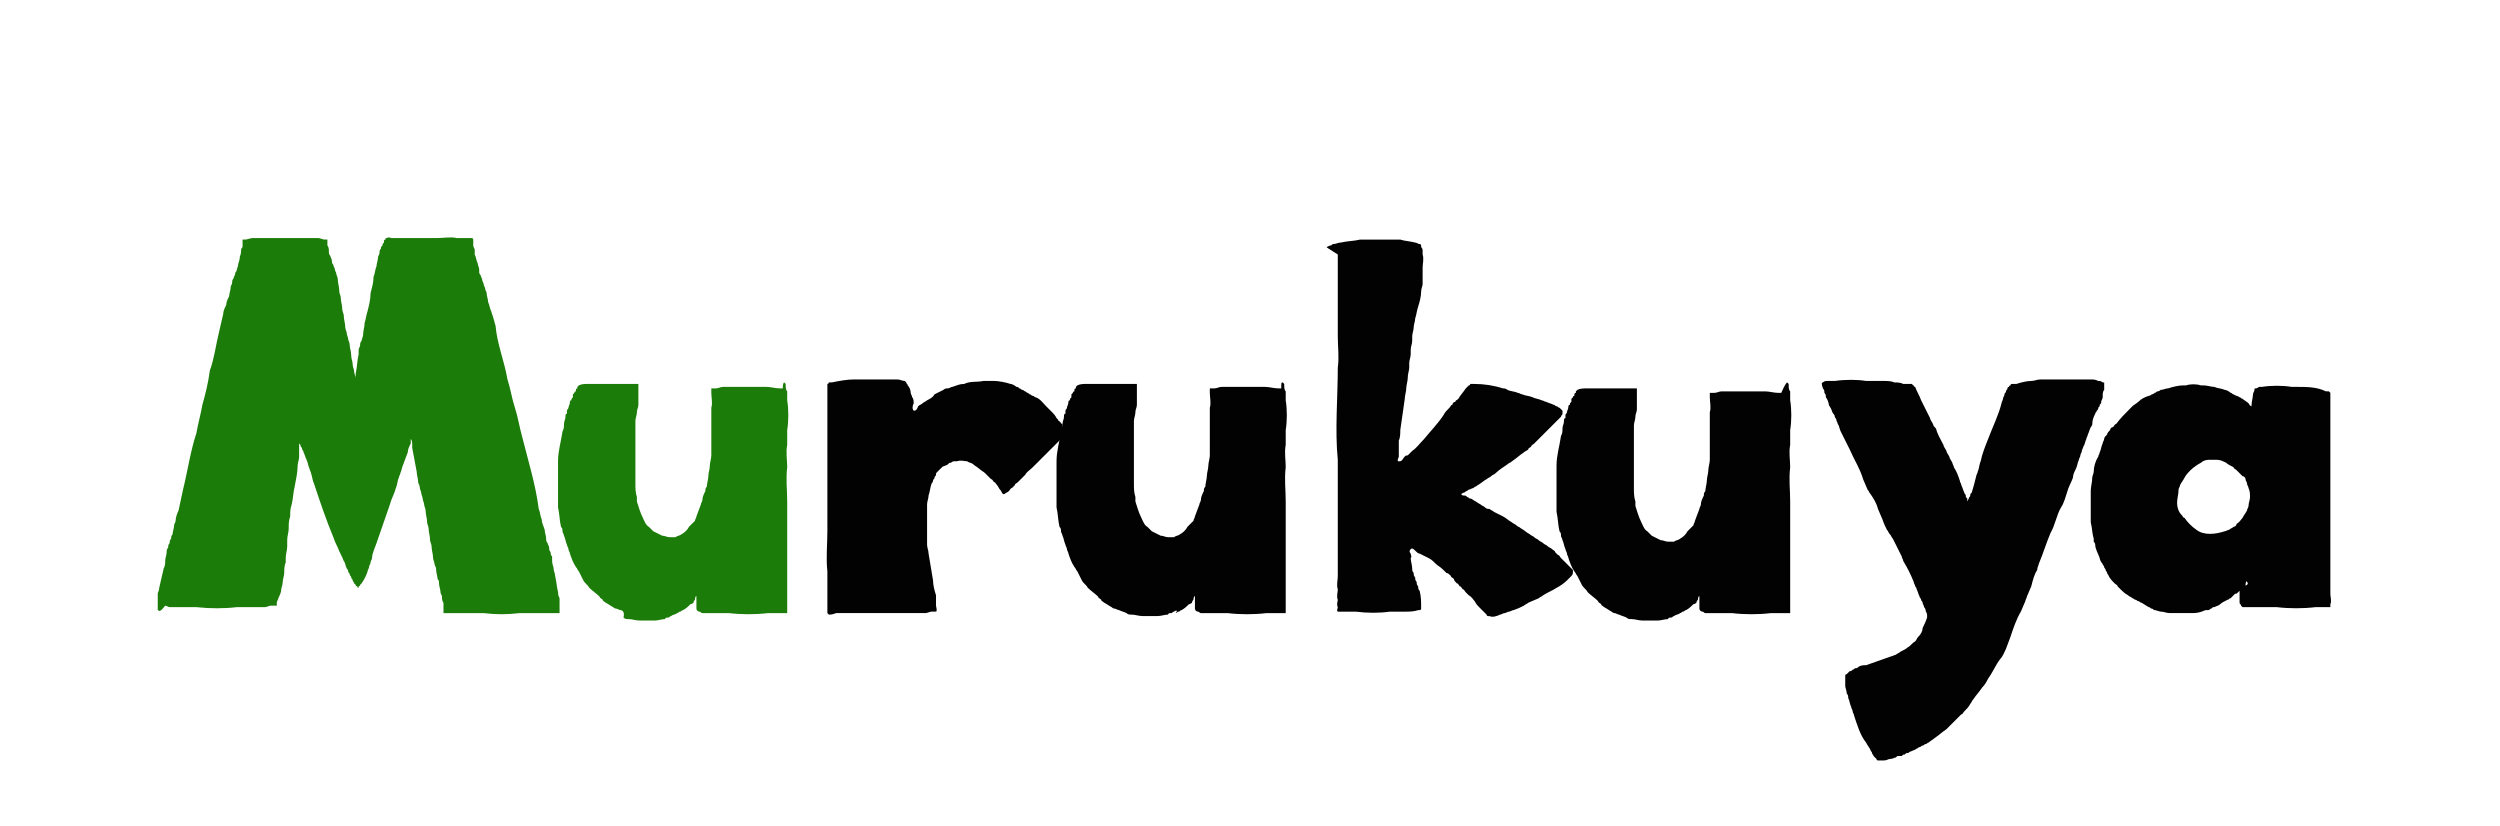 <?xml version="1.0" encoding="utf-8"?>
<!-- Generator: Adobe Illustrator 18.0.0, SVG Export Plug-In . SVG Version: 6.00 Build 0)  -->
<!DOCTYPE svg PUBLIC "-//W3C//DTD SVG 1.0//EN" "http://www.w3.org/TR/2001/REC-SVG-20010904/DTD/svg10.dtd">
<svg version="1.0" id="Camada_1" xmlns="http://www.w3.org/2000/svg" xmlns:xlink="http://www.w3.org/1999/xlink" x="0px" y="0px"
	 viewBox="0 0 168 55.5" enable-background="new 0 0 168 55.5" xml:space="preserve">
<g>
	<g>
		<path fill="#1B7C09" d="M10.6,41L10.6,41c0-0.1,0-0.3,0-0.4c0,0,0-0.1,0-0.1c0,0,0-0.1,0-0.1c0,0,0-0.1,0-0.1c0,0,0-0.1,0-0.2
			c0-0.1,0-0.1,0-0.2c0-0.1,0.1-0.2,0.1-0.4c0.1-0.4,0.2-0.9,0.3-1.3c0.1-0.2,0.1-0.3,0.1-0.5c0-0.2,0.1-0.4,0.1-0.6
			c0-0.1,0-0.2,0.1-0.3c0-0.1,0-0.2,0.1-0.3c0-0.1,0-0.2,0.1-0.3c0-0.1,0-0.2,0.1-0.3c0-0.2,0.1-0.4,0.1-0.6c0-0.1,0.1-0.2,0.1-0.3
			c0-0.2,0.1-0.5,0.2-0.7c0.1-0.5,0.2-0.9,0.3-1.4c0.3-1.2,0.5-2.6,0.9-3.8c0.1-0.6,0.3-1.3,0.4-1.9c0.2-0.7,0.4-1.5,0.5-2.3
			c0.3-0.8,0.4-1.7,0.6-2.5c0.1-0.4,0.2-0.9,0.3-1.3c0-0.2,0.1-0.4,0.2-0.6c0-0.2,0.1-0.4,0.2-0.6c0-0.2,0.1-0.4,0.1-0.6
			c0-0.1,0.1-0.2,0.1-0.3c0-0.1,0-0.2,0.1-0.3c0-0.1,0.1-0.2,0.1-0.3c0-0.1,0.1-0.2,0.1-0.2c0-0.1,0.1-0.3,0.1-0.4
			c0-0.1,0.1-0.3,0.1-0.4c0-0.2,0.1-0.3,0.1-0.5c0,0,0-0.1,0-0.1c0-0.1,0.1-0.2,0.1-0.2c0,0,0-0.1,0-0.1c0,0,0-0.1,0-0.1
			c0,0,0-0.1,0-0.1c0,0,0,0,0-0.1c0,0,0,0,0-0.1c0,0,0,0,0,0c0,0,0.1,0,0.1,0c0,0,0.1,0,0.1,0c0.1,0,0.3-0.1,0.5-0.1
			c0.1,0,0.2,0,0.3,0c0.2,0,0.4,0,0.6,0c0.5,0,1,0,1.5,0c0.2,0,0.5,0,0.7,0c0.1,0,0.3,0,0.4,0c0.1,0,0.2,0,0.3,0c0.2,0,0.4,0,0.6,0
			c0.1,0,0.3,0.1,0.4,0.1c0,0,0.1,0,0.1,0c0,0,0.1,0,0.1,0c0,0,0,0,0,0c0,0,0,0.1,0,0.1c0,0,0,0.1,0,0.1c0,0.1,0,0.1,0,0.2
			c0.1,0.1,0.1,0.3,0.1,0.4c0,0.1,0,0.2,0.1,0.3c0,0.1,0.1,0.2,0.1,0.3c0,0.1,0,0.2,0.1,0.3c0,0.1,0.1,0.2,0.1,0.3
			c0,0.1,0.1,0.2,0.1,0.3c0,0.1,0.1,0.2,0.1,0.4c0,0.2,0.1,0.5,0.1,0.8c0,0.1,0.1,0.3,0.1,0.4c0,0.3,0.1,0.5,0.1,0.8
			c0,0.1,0.1,0.3,0.1,0.4c0,0.3,0.1,0.5,0.1,0.8c0,0.1,0.1,0.3,0.1,0.4c0,0.1,0.1,0.3,0.1,0.4c0,0.1,0.1,0.2,0.1,0.4
			c0,0.2,0.1,0.4,0.1,0.7c0,0.2,0.1,0.4,0.1,0.6c0,0.2,0.1,0.3,0.1,0.5c0,0.1,0.1,0.3,0.1,0.4c0,0,0,0.1,0,0.1c0,0,0,0.1,0,0.1
			c0,0,0,0.1,0,0.1v0v0c0,0,0,0,0-0.1c0,0,0-0.1,0-0.1c0,0,0-0.1,0-0.2c0-0.1,0-0.1,0-0.2c0.1-0.4,0.1-0.9,0.2-1.3
			c0-0.1,0-0.2,0-0.3c0-0.1,0.1-0.2,0.1-0.3c0-0.1,0-0.2,0.1-0.3c0-0.1,0.1-0.3,0.1-0.4c0-0.3,0.1-0.5,0.1-0.8
			c0.1-0.3,0.1-0.5,0.2-0.8c0.1-0.4,0.2-0.8,0.2-1.2c0.1-0.4,0.2-0.7,0.2-1.1c0.1-0.2,0.1-0.5,0.2-0.7c0-0.2,0.1-0.4,0.1-0.6
			c0-0.1,0.1-0.2,0.1-0.3c0-0.1,0-0.2,0.1-0.3c0-0.1,0-0.1,0.1-0.2c0-0.1,0-0.1,0.1-0.2c0-0.1,0-0.1,0-0.1c0,0,0-0.1,0.1-0.1
			c0-0.1,0-0.1,0.1-0.1c0.1-0.1,0.3,0,0.3,0c0.2,0,0.3,0,0.5,0c0.1,0,0.2,0,0.3,0c0.1,0,0.2,0,0.3,0c0.2,0,0.5,0,0.7,0
			c0.1,0,0.3,0,0.4,0c0.3,0,0.5,0,0.8,0c0.5,0,1-0.1,1.4,0c0.1,0,0.2,0,0.3,0c0.1,0,0.2,0,0.3,0c0.1,0,0.1,0,0.2,0
			c0.1,0,0.1,0,0.2,0c0,0,0.1,0,0.1,0.1h0c0,0,0,0,0,0c0,0,0,0,0,0c0,0,0,0,0,0.1c0,0.1,0,0.1,0,0.2c0,0,0,0.1,0,0.1
			c0,0.1,0.1,0.2,0.1,0.3c0,0.1,0,0.1,0,0.2c0,0.1,0,0.1,0,0.1c0.1,0.2,0.1,0.4,0.2,0.6c0,0.1,0.1,0.3,0.1,0.4c0,0.1,0,0.1,0,0.2
			c0,0.1,0.1,0.2,0.1,0.2c0,0.1,0.1,0.2,0.1,0.3c0,0.1,0.1,0.2,0.1,0.3c0,0.1,0.1,0.2,0.1,0.3c0,0.1,0.1,0.2,0.1,0.3
			c0,0.2,0.1,0.4,0.1,0.6c0.1,0.2,0.1,0.4,0.2,0.6c0.1,0.3,0.2,0.6,0.3,1c0.1,1.2,0.6,2.4,0.8,3.6c0.2,0.6,0.3,1.3,0.5,1.9
			c0.2,0.6,0.3,1.3,0.5,2c0.4,1.6,0.9,3.2,1.1,4.8c0.1,0.2,0.1,0.5,0.2,0.7c0,0.2,0.1,0.4,0.2,0.7c0,0.2,0.1,0.4,0.1,0.6
			c0,0.1,0,0.2,0.1,0.3c0,0.1,0.1,0.2,0.1,0.3c0,0.1,0,0.2,0.1,0.3c0,0.1,0,0.2,0.1,0.3c0,0.1,0,0.2,0,0.3c0,0.2,0.1,0.4,0.1,0.5
			c0,0.2,0.1,0.3,0.1,0.5c0.1,0.4,0.1,0.7,0.2,1.1c0,0.1,0,0.2,0.1,0.4c0,0,0,0.1,0,0.2c0,0,0,0.1,0,0.2c0,0,0,0.1,0,0.1
			c0,0,0,0.1,0,0.1c0,0.1,0,0.1,0,0.2c0,0.1,0,0.2,0,0.2v0c0,0,0,0-0.1,0c0,0-0.1,0-0.1,0c-0.1,0-0.1,0-0.2,0c-0.1,0-0.1,0-0.2,0
			c-0.1,0-0.1,0-0.2,0c-0.1,0-0.2,0-0.3,0c-0.1,0-0.2,0-0.3,0c-0.1,0-0.2,0-0.3,0c-0.1,0-0.2,0-0.3,0c-0.2,0-0.5,0-0.7,0
			c-0.8,0.1-1.6,0.1-2.4,0c-0.2,0-0.5,0-0.7,0c-0.1,0-0.2,0-0.3,0c-0.1,0-0.2,0-0.3,0c-0.1,0-0.2,0-0.3,0c-0.1,0-0.2,0-0.3,0
			c-0.1,0-0.2,0-0.2,0c-0.1,0-0.1,0-0.2,0c-0.1,0-0.1,0-0.2,0c0,0-0.1,0-0.1,0c0,0-0.1,0-0.1,0c0,0,0,0,0-0.1c0,0,0,0,0-0.1
			c0,0,0-0.1,0-0.1c0-0.1,0-0.1,0-0.2c0-0.1,0-0.1,0-0.2c-0.1-0.1-0.1-0.3-0.1-0.4c0-0.1-0.1-0.2-0.1-0.3c0-0.2-0.1-0.4-0.1-0.6
			c0-0.1,0-0.2-0.1-0.3c0-0.2-0.1-0.4-0.1-0.7c0-0.1-0.1-0.2-0.1-0.3c0-0.1-0.1-0.3-0.1-0.4c0-0.3-0.1-0.5-0.1-0.8
			c0-0.1-0.1-0.3-0.1-0.4c0-0.3-0.1-0.5-0.1-0.8c0-0.1-0.1-0.3-0.1-0.4c0-0.3-0.1-0.5-0.1-0.8c0-0.1-0.1-0.3-0.1-0.4
			c0-0.1-0.1-0.3-0.1-0.4c0-0.1-0.1-0.3-0.1-0.4c0-0.1-0.1-0.2-0.1-0.4c0-0.1-0.1-0.2-0.1-0.3c0-0.2-0.1-0.5-0.1-0.7
			c-0.1-0.5-0.2-1.1-0.3-1.6c0-0.1,0-0.1,0-0.2c0-0.1,0-0.3-0.1-0.4c0,0,0,0,0,0v0v0c0,0,0,0,0,0c0,0,0,0.1,0,0.1c0,0,0,0.1,0,0.1
			c0,0.1,0,0.1,0,0.1c-0.1,0.2-0.2,0.4-0.2,0.6c-0.1,0.3-0.2,0.5-0.3,0.8c-0.1,0.2-0.1,0.4-0.2,0.6c0,0.1-0.1,0.2-0.1,0.3
			c-0.1,0.2-0.1,0.5-0.2,0.7c-0.1,0.4-0.3,0.7-0.4,1.1c-0.3,0.9-0.6,1.7-0.9,2.6c-0.1,0.3-0.3,0.7-0.3,1c0,0.1-0.1,0.2-0.1,0.3
			c0,0.1-0.1,0.2-0.1,0.3c0,0.1-0.1,0.2-0.1,0.3c-0.1,0.3-0.2,0.5-0.4,0.8c0,0-0.1,0.1-0.1,0.1c0,0,0,0.1-0.1,0.1c0,0,0,0.1,0,0.1
			c0,0,0,0,0,0c0,0-0.1,0-0.1-0.1c0,0-0.1,0-0.1-0.1c0,0-0.1-0.1-0.1-0.1c0-0.1-0.1-0.1-0.1-0.2c0-0.1-0.1-0.1-0.1-0.2
			c0-0.1-0.1-0.1-0.1-0.2c0-0.1-0.1-0.1-0.1-0.2c0-0.1-0.1-0.2-0.1-0.2c-0.1-0.2-0.1-0.4-0.2-0.5c-0.1-0.3-0.3-0.6-0.4-0.9
			c-0.1-0.2-0.2-0.4-0.3-0.7c-0.5-1.2-0.9-2.4-1.3-3.6c-0.1-0.2-0.1-0.4-0.2-0.7c0-0.1-0.1-0.2-0.1-0.3c-0.1-0.2-0.1-0.4-0.2-0.6
			c-0.1-0.2-0.1-0.3-0.2-0.5c0-0.1-0.1-0.2-0.1-0.2c0-0.1,0-0.1-0.1-0.2c0-0.1,0-0.1-0.1-0.2c0,0,0-0.1,0-0.2c0,0,0-0.1,0-0.1
			c0,0,0-0.1,0-0.1c0,0,0,0,0,0v0v0c0,0,0,0,0,0c0,0.1,0,0.1,0,0.2c0,0.1,0,0.1,0,0.2c0,0.1,0,0.1,0,0.2c0,0.1,0,0.1,0,0.2
			c0,0.2,0,0.3,0,0.5c0,0.2-0.1,0.4-0.1,0.6c0,0.4-0.1,0.9-0.2,1.4c-0.1,0.4-0.1,0.8-0.2,1.2c-0.1,0.3-0.1,0.5-0.1,0.8
			c-0.1,0.3-0.1,0.5-0.1,0.8c0,0.3-0.1,0.5-0.1,0.8c0,0.1,0,0.3,0,0.4c0,0.3-0.1,0.5-0.1,0.8c0,0.1,0,0.2,0,0.3
			c-0.1,0.2-0.1,0.5-0.1,0.7c0,0.2-0.1,0.4-0.1,0.6c0,0.2-0.1,0.4-0.1,0.5c0,0.2-0.1,0.4-0.2,0.6c0,0.1-0.1,0.2-0.1,0.3
			c0,0,0,0,0,0.1c0,0,0,0.1,0,0.1c0,0,0,0-0.1,0c0,0-0.1,0-0.1,0c-0.1,0-0.1,0-0.2,0c-0.1,0-0.3,0.1-0.4,0.1c-0.1,0-0.2,0-0.3,0
			c-0.1,0-0.2,0-0.3,0c-0.1,0-0.2,0-0.3,0c-0.1,0-0.2,0-0.3,0c-0.2,0-0.5,0-0.7,0c-0.8,0.1-1.8,0.1-2.7,0c-0.2,0-0.5,0-0.7,0
			c-0.1,0-0.2,0-0.3,0c-0.1,0-0.2,0-0.3,0c-0.2,0-0.3,0-0.5,0c-0.1,0-0.2-0.1-0.3-0.1C10.8,41.1,10.7,41.1,10.6,41
			C10.7,41.1,10.7,41,10.6,41z"/>
		<path fill="#1B7C09" d="M52.7,25.7c0,0,0.1,0.1,0.1,0.1c0,0,0,0.1,0,0.1c0,0.1,0,0.3,0.1,0.4c0,0.1,0,0.1,0,0.2c0,0.1,0,0.3,0,0.4
			c0.1,0.6,0.1,1.4,0,2c0,0.3,0,0.7,0,1c-0.1,0.5,0,1,0,1.5c-0.1,0.8,0,1.5,0,2.3c0,0.3,0,0.5,0,0.8c0,0.3,0,0.5,0,0.8
			c0,0.1,0,0.2,0,0.4c0,0.3,0,0.5,0,0.8c0,0.1,0,0.3,0,0.4c0,0.2,0,0.5,0,0.7c0,0.1,0,0.2,0,0.3c0,0.2,0,0.4,0,0.6
			c0,0.1,0,0.2,0,0.3c0,0.1,0,0.2,0,0.3c0,0.1,0,0.2,0,0.3c0,0.1,0,0.2,0,0.3c0,0.1,0,0.2,0,0.2c0,0.2,0,0.3,0,0.5
			c0,0.2,0,0.4,0,0.6c0,0,0,0.1,0,0.1c0,0,0,0.1,0,0.1c0,0,0,0,0,0c0,0,0,0,0,0c0,0-0.1,0-0.1,0c-0.1,0-0.2,0-0.4,0
			c-0.1,0-0.2,0-0.2,0c-0.2,0-0.4,0-0.6,0c-0.8,0.1-1.8,0.1-2.6,0c-0.2,0-0.4,0-0.7,0c-0.1,0-0.2,0-0.3,0c-0.1,0-0.2,0-0.3,0
			c-0.1,0-0.1,0-0.2,0c-0.1,0-0.1,0-0.2,0c0,0-0.1,0-0.1,0c-0.1,0-0.1-0.1-0.2-0.1c-0.1,0-0.2-0.1-0.2-0.2c0-0.1,0-0.2,0-0.3
			c0-0.2,0-0.4,0-0.5c0-0.1-0.1,0-0.1,0.2c0,0-0.1,0.1-0.1,0.2c0,0-0.1,0.1-0.2,0.1c-0.1,0.1-0.3,0.3-0.5,0.4
			c-0.1,0-0.1,0.1-0.2,0.1c-0.1,0-0.1,0.1-0.2,0.1c-0.1,0.1-0.3,0.1-0.4,0.2c-0.1,0-0.1,0.1-0.2,0.1c-0.1,0-0.2,0-0.2,0.1
			c-0.2,0-0.5,0.1-0.7,0.1c-0.1,0-0.2,0-0.2,0c-0.3,0-0.5,0-0.8,0c-0.3,0-0.5-0.1-0.8-0.1c-0.1,0-0.2,0-0.3-0.1
			C42,41.1,41.8,41,41.7,41c-0.1,0-0.2-0.1-0.3-0.1c-0.1,0-0.2-0.1-0.2-0.1c-0.2-0.1-0.3-0.2-0.5-0.3c-0.1-0.1-0.2-0.1-0.2-0.2
			c-0.1-0.1-0.2-0.1-0.2-0.2c-0.2-0.2-0.5-0.4-0.7-0.6c-0.1-0.2-0.3-0.3-0.4-0.5c-0.1-0.2-0.2-0.4-0.3-0.6c-0.1-0.1-0.1-0.2-0.2-0.3
			c-0.2-0.3-0.3-0.6-0.4-0.9c0-0.1-0.1-0.2-0.1-0.3c0-0.1-0.1-0.2-0.1-0.3c-0.1-0.2-0.1-0.4-0.2-0.6c0-0.1-0.1-0.2-0.1-0.3
			c0-0.1,0-0.2-0.1-0.3c-0.1-0.4-0.1-0.9-0.2-1.3c0-0.1,0-0.2,0-0.3c0-0.1,0-0.2,0-0.3c0-0.2,0-0.4,0-0.7c0-0.1,0-0.2,0-0.3
			c0-0.2,0-0.4,0-0.6c0-0.1,0-0.2,0-0.3c0-0.1,0-0.2,0-0.3c0-0.1,0-0.2,0-0.3c0-0.7,0.2-1.3,0.3-2c0.1-0.2,0.1-0.3,0.1-0.5
			c0-0.2,0.1-0.3,0.1-0.5c0-0.1,0-0.2,0.1-0.2c0-0.1,0-0.1,0-0.2c0-0.1,0.1-0.1,0.1-0.2c0-0.1,0.1-0.2,0.1-0.4c0,0,0-0.1,0.1-0.1
			c0-0.1,0-0.1,0.1-0.2c0-0.1,0-0.1,0-0.2c0,0,0.1-0.1,0.1-0.1c0,0,0-0.1,0.1-0.1c0,0,0-0.1,0-0.1c0,0,0-0.1,0.1-0.1c0,0,0,0,0-0.1
			c0,0,0.1-0.1,0.1-0.1c0.2-0.1,0.4-0.1,0.7-0.1c0.1,0,0.2,0,0.3,0c0.1,0,0.2,0,0.3,0c0.1,0,0.2,0,0.3,0c0.5,0,0.9,0,1.4,0
			c0.1,0,0.2,0,0.3,0c0.1,0,0.2,0,0.2,0c0.1,0,0.1,0,0.2,0c0.1,0,0.1,0,0.2,0c0,0,0.1,0,0.1,0c0,0.1,0,0.3,0,0.4c0,0.1,0,0.1,0,0.1
			c0,0.1,0,0.1,0,0.2c0,0.1,0,0.1,0,0.2c0,0.1,0,0.3,0,0.5c0,0.2-0.1,0.3-0.1,0.5c0,0.2-0.1,0.4-0.1,0.6c0,0.1,0,0.2,0,0.3
			c0,0.2,0,0.4,0,0.6c0,0.1,0,0.2,0,0.3c0,0.1,0,0.2,0,0.3c0,0.1,0,0.2,0,0.3c0,0.2,0,0.4,0,0.7c0,0.2,0,0.5,0,0.7
			c0,0.2,0,0.4,0,0.7c0,0.1,0,0.2,0,0.3c0,0.3,0,0.6,0.1,0.9c0,0.1,0,0.2,0,0.3c0.1,0.3,0.2,0.7,0.4,1.1c0.1,0.2,0.2,0.5,0.4,0.6
			c0.1,0.1,0.2,0.2,0.3,0.3c0.2,0.1,0.4,0.2,0.6,0.3c0.2,0,0.3,0.1,0.5,0.1c0.1,0,0.2,0,0.2,0c0.1,0,0.1,0,0.2,0
			c0.1-0.1,0.3-0.1,0.4-0.2c0.2-0.1,0.4-0.3,0.5-0.5c0.1-0.1,0.1-0.1,0.2-0.2c0.1-0.1,0.1-0.1,0.2-0.2c0-0.1,0.1-0.2,0.1-0.3
			c0.1-0.3,0.2-0.5,0.3-0.8c0-0.1,0.1-0.2,0.1-0.3c0-0.2,0.1-0.4,0.2-0.6c0-0.1,0-0.2,0.1-0.3c0-0.2,0.1-0.5,0.1-0.7
			c0-0.2,0.1-0.5,0.1-0.7c0-0.2,0.1-0.5,0.1-0.7c0-0.1,0-0.2,0-0.4c0-0.1,0-0.2,0-0.3c0-0.2,0-0.5,0-0.7c0-0.2,0-0.4,0-0.7
			c0-0.4,0-0.8,0-1.1c0.1-0.3,0-0.7,0-1c0-0.1,0-0.2,0-0.2c0,0,0-0.1,0-0.1c0,0,0,0,0,0c0,0,0.1,0,0.1,0c0.1,0,0.1,0,0.2,0
			c0.2,0,0.3-0.1,0.5-0.1c0.2,0,0.4,0,0.6,0c0.1,0,0.2,0,0.4,0c0.3,0,0.5,0,0.8,0c0.4,0,0.7,0,1.1,0c0.3,0,0.6,0.1,0.9,0.1
			c0.1,0,0.1,0,0.2,0C52.6,25.7,52.7,25.7,52.7,25.7C52.7,25.8,52.7,25.7,52.7,25.7z"/>
		<path fill="#020202" d="M55.7,41.3c0,0-0.1-0.1-0.1-0.1c0,0,0-0.1,0-0.1c0,0,0-0.1,0-0.1c0,0,0-0.1,0-0.1c0,0,0-0.1,0-0.2
			c0-0.1,0-0.1,0-0.2c0-0.1,0-0.1,0-0.2c0-0.1,0-0.2,0-0.2c0-0.2,0-0.3,0-0.5c0-0.2,0-0.4,0-0.6c0-0.2,0-0.4,0-0.6
			c-0.1-0.9,0-1.8,0-2.7c0-0.5,0-0.9,0-1.4c0-0.3,0-0.7,0-1c0-0.2,0-0.5,0-0.8c0-0.2,0-0.5,0-0.8c0-0.3,0-0.5,0-0.8
			c0-0.1,0-0.3,0-0.4c0-0.2,0-0.5,0-0.7c0-0.1,0-0.3,0-0.4c0-0.1,0-0.2,0-0.3c0-0.1,0-0.2,0-0.3c0-0.1,0-0.2,0-0.3
			c0-0.2,0-0.4,0-0.6c0-0.1,0-0.2,0-0.3c0-0.1,0-0.2,0-0.3c0-0.1,0-0.2,0-0.3c0-0.1,0-0.1,0-0.2c0-0.1,0-0.1,0-0.2
			c0-0.1,0-0.1,0-0.2c0-0.1,0-0.1,0-0.2c0,0,0-0.1,0-0.1c0,0,0-0.1,0-0.1c0,0,0-0.1,0-0.1c0,0,0-0.1,0-0.1c0,0,0.1,0,0.1-0.1
			c0.1,0,0.1,0,0.2,0c0.5-0.1,1-0.2,1.5-0.2c0.1,0,0.3,0,0.4,0c0.1,0,0.3,0,0.4,0c0.1,0,0.3,0,0.4,0c0.3,0,0.7,0,1.1,0
			c0.1,0,0.2,0,0.3,0c0.1,0,0.2,0,0.3,0c0.2,0,0.3,0.1,0.5,0.1c0,0,0.1,0.1,0.1,0.1c0,0.1,0.1,0.1,0.1,0.2c0.1,0.1,0.2,0.3,0.2,0.5
			c0,0.1,0.1,0.2,0.1,0.3c0.1,0.1,0.1,0.3,0.1,0.4c-0.1,0.2-0.1,0.4,0,0.5c0.1,0,0.2,0,0.3-0.3c0.1-0.1,0.2-0.1,0.3-0.2
			c0.1-0.1,0.2-0.1,0.3-0.2c0.2-0.1,0.4-0.2,0.5-0.4c0.2-0.1,0.4-0.2,0.6-0.3c0.1-0.1,0.2-0.1,0.3-0.1c0.1,0,0.2-0.1,0.3-0.1
			c0.3-0.1,0.5-0.2,0.8-0.2c0.4-0.2,0.8-0.1,1.3-0.2c0.2,0,0.3,0,0.5,0c0.1,0,0.2,0,0.2,0c0.3,0,0.8,0.1,1.1,0.2
			c0.1,0,0.3,0.1,0.4,0.2c0.1,0,0.1,0,0.2,0.1c0.1,0,0.1,0.1,0.2,0.1c0.1,0,0.1,0.1,0.2,0.1c0.1,0.1,0.2,0.1,0.3,0.2
			c0.1,0,0.1,0.1,0.2,0.1c0.1,0,0.1,0.1,0.2,0.1c0.3,0.1,0.5,0.4,0.7,0.6c0.1,0.1,0.2,0.2,0.4,0.4c0.1,0.1,0.2,0.2,0.3,0.4
			c0,0,0.1,0.1,0.1,0.1c0,0,0,0.1,0.1,0.1c0,0,0,0.1,0.1,0.1c0,0,0,0.1,0.1,0.1c0,0,0,0.1,0,0.1c0,0.1,0.1,0.1,0.1,0.2
			c0,0,0,0.1,0,0.1c0,0.1,0,0.2,0,0.3c0,0,0,0,0,0.1c0,0-0.1,0.1-0.1,0.1c0,0-0.1,0.1-0.1,0.1c0,0-0.1,0.1-0.1,0.1
			c-0.1,0.1-0.1,0.1-0.2,0.2c-0.2,0.2-0.4,0.4-0.6,0.6c-0.1,0.1-0.2,0.2-0.2,0.2c-0.3,0.3-0.5,0.5-0.8,0.8c-0.2,0.2-0.4,0.3-0.5,0.5
			c-0.2,0.2-0.3,0.3-0.5,0.5c-0.1,0.1-0.2,0.1-0.2,0.2c-0.1,0.1-0.1,0.1-0.2,0.2c-0.1,0-0.1,0.1-0.2,0.2c-0.1,0.1-0.2,0.1-0.3,0.2
			c0,0-0.1,0-0.1,0c0,0,0,0,0,0c-0.1-0.1-0.1-0.2-0.2-0.3c-0.1-0.1-0.1-0.2-0.2-0.3c-0.1-0.1-0.1-0.2-0.2-0.2
			c-0.1-0.1-0.1-0.2-0.2-0.2c-0.1-0.1-0.1-0.1-0.2-0.2c-0.1-0.1-0.1-0.1-0.2-0.2c-0.1-0.1-0.3-0.2-0.4-0.3c-0.1-0.1-0.3-0.2-0.4-0.3
			c-0.1-0.1-0.3-0.1-0.4-0.2c-0.2,0-0.4-0.1-0.7,0c-0.1,0-0.2,0-0.2,0c-0.1,0-0.2,0.1-0.2,0.1c-0.1,0-0.1,0-0.2,0.1
			c-0.1,0.1-0.3,0.1-0.4,0.2c-0.1,0.1-0.2,0.2-0.3,0.3c-0.1,0.1-0.1,0.1-0.1,0.2c0,0.1-0.1,0.1-0.1,0.2c0,0.1-0.1,0.1-0.1,0.2
			c0,0.1-0.1,0.2-0.1,0.2c-0.1,0.3-0.1,0.5-0.2,0.8c0,0.2-0.1,0.4-0.1,0.6c0,0.1,0,0.2,0,0.3c0,0.2,0,0.4,0,0.6c0,0.2,0,0.4,0,0.6
			c0,0.1,0,0.2,0,0.3c0,0.1,0,0.2,0,0.3c0,0.1,0,0.2,0,0.3c0,0.1,0,0.2,0,0.3c0,0.2,0.1,0.4,0.1,0.6c0.1,0.6,0.2,1.2,0.3,1.8
			c0,0.3,0.1,0.7,0.2,1c0,0.1,0,0.3,0,0.4c0,0.1,0,0.1,0,0.2c0,0.1,0,0.1,0,0.1c0,0,0.1,0.4,0,0.4c0,0,0,0,0,0c-0.1,0-0.2,0-0.3,0
			c-0.1,0-0.3,0.1-0.4,0.1c-0.1,0-0.2,0-0.3,0c-0.2,0-0.4,0-0.6,0c-0.1,0-0.2,0-0.3,0c-0.1,0-0.2,0-0.4,0c-0.1,0-0.3,0-0.4,0
			c-0.1,0-0.3,0-0.4,0c-0.1,0-0.3,0-0.4,0c-0.1,0-0.3,0-0.4,0c-0.1,0-0.3,0-0.4,0c-0.4,0-0.7,0-1.1,0c-0.1,0-0.2,0-0.3,0
			c-0.3,0-0.5,0-0.8,0c-0.1,0-0.1,0-0.2,0C55.9,41.3,55.9,41.3,55.7,41.3C55.8,41.3,55.8,41.3,55.7,41.3
			C55.7,41.3,55.8,41.3,55.7,41.3z"/>
		<path fill="#020202" d="M86.2,25.7c0,0,0.1,0.1,0.1,0.1c0,0,0,0.1,0,0.1c0,0.1,0,0.3,0.1,0.4c0,0.1,0,0.1,0,0.2c0,0.1,0,0.3,0,0.4
			c0.1,0.6,0.1,1.4,0,2c0,0.3,0,0.7,0,1c-0.1,0.5,0,1,0,1.5c-0.1,0.8,0,1.5,0,2.3c0,0.3,0,0.5,0,0.8c0,0.3,0,0.5,0,0.8
			c0,0.1,0,0.2,0,0.4c0,0.3,0,0.5,0,0.8c0,0.1,0,0.3,0,0.4c0,0.2,0,0.5,0,0.7c0,0.1,0,0.2,0,0.3c0,0.2,0,0.4,0,0.6
			c0,0.1,0,0.2,0,0.3c0,0.1,0,0.2,0,0.3c0,0.1,0,0.2,0,0.3c0,0.1,0,0.2,0,0.3c0,0.1,0,0.2,0,0.2c0,0.2,0,0.3,0,0.5
			c0,0.2,0,0.4,0,0.6c0,0,0,0.1,0,0.1c0,0,0,0.1,0,0.1c0,0,0,0,0,0c0,0,0,0,0,0c0,0-0.1,0-0.1,0c-0.1,0-0.2,0-0.4,0
			c-0.1,0-0.2,0-0.2,0c-0.2,0-0.4,0-0.6,0c-0.8,0.1-1.8,0.1-2.6,0c-0.2,0-0.4,0-0.7,0c-0.1,0-0.2,0-0.3,0c-0.1,0-0.2,0-0.3,0
			c-0.1,0-0.1,0-0.2,0c-0.1,0-0.1,0-0.2,0c0,0-0.1,0-0.1,0c-0.1,0-0.1-0.1-0.2-0.1c-0.1,0-0.2-0.1-0.2-0.2c0-0.1,0-0.2,0-0.3
			c0-0.2,0-0.4,0-0.5c0-0.1-0.1,0-0.1,0.2c0,0-0.1,0.1-0.1,0.2c0,0-0.1,0.1-0.2,0.1c-0.1,0.1-0.3,0.3-0.5,0.4
			c-0.1,0-0.1,0.1-0.2,0.1c-0.1,0-0.1,0.1-0.2,0.1C79.2,41,79,41,78.9,41.1c-0.1,0-0.1,0.1-0.2,0.1c-0.1,0-0.2,0-0.2,0.1
			c-0.2,0-0.5,0.1-0.7,0.1c-0.1,0-0.2,0-0.2,0c-0.3,0-0.5,0-0.8,0c-0.3,0-0.5-0.1-0.8-0.1c-0.1,0-0.2,0-0.3-0.1
			c-0.2-0.1-0.3-0.1-0.5-0.2c-0.1,0-0.2-0.1-0.3-0.1c-0.1,0-0.2-0.1-0.2-0.1c-0.2-0.1-0.3-0.2-0.5-0.3c-0.1-0.1-0.2-0.1-0.2-0.2
			c-0.1-0.1-0.2-0.1-0.2-0.2c-0.2-0.2-0.5-0.4-0.7-0.6c-0.1-0.2-0.3-0.3-0.4-0.5c-0.1-0.2-0.2-0.4-0.3-0.6c-0.1-0.1-0.1-0.2-0.2-0.3
			c-0.2-0.3-0.3-0.6-0.4-0.9c0-0.1-0.1-0.2-0.1-0.3c0-0.1-0.1-0.2-0.1-0.3c-0.1-0.2-0.1-0.4-0.2-0.6c0-0.1-0.1-0.2-0.1-0.3
			c0-0.1,0-0.2-0.1-0.3c-0.1-0.4-0.1-0.9-0.2-1.3c0-0.1,0-0.2,0-0.3c0-0.1,0-0.2,0-0.3c0-0.2,0-0.4,0-0.7c0-0.1,0-0.2,0-0.3
			c0-0.2,0-0.4,0-0.6c0-0.1,0-0.2,0-0.3c0-0.1,0-0.2,0-0.3c0-0.1,0-0.2,0-0.3c0-0.7,0.2-1.3,0.3-2c0.1-0.2,0.1-0.3,0.1-0.5
			c0-0.2,0.1-0.3,0.1-0.5c0-0.1,0-0.2,0.1-0.2c0-0.1,0-0.1,0-0.2c0-0.1,0.1-0.1,0.1-0.2c0-0.1,0.1-0.2,0.1-0.4c0,0,0-0.1,0.1-0.1
			c0-0.1,0-0.1,0.1-0.2c0-0.1,0-0.1,0-0.2c0,0,0.1-0.1,0.1-0.1c0,0,0-0.1,0.1-0.1c0,0,0-0.1,0-0.1c0,0,0-0.1,0.1-0.1c0,0,0,0,0-0.1
			c0,0,0.1-0.1,0.1-0.1c0.2-0.1,0.4-0.1,0.7-0.1c0.1,0,0.2,0,0.3,0c0.1,0,0.2,0,0.3,0c0.1,0,0.2,0,0.3,0c0.5,0,0.9,0,1.4,0
			c0.1,0,0.2,0,0.3,0c0.1,0,0.2,0,0.2,0c0.1,0,0.1,0,0.2,0c0.1,0,0.1,0,0.2,0c0,0,0.1,0,0.1,0c0,0.1,0,0.3,0,0.4c0,0.1,0,0.1,0,0.1
			c0,0.1,0,0.1,0,0.2c0,0.1,0,0.1,0,0.2c0,0.1,0,0.3,0,0.5c0,0.2-0.1,0.3-0.1,0.5c0,0.2-0.1,0.4-0.1,0.6c0,0.1,0,0.2,0,0.3
			c0,0.2,0,0.4,0,0.6c0,0.1,0,0.2,0,0.3c0,0.1,0,0.2,0,0.3c0,0.1,0,0.2,0,0.3c0,0.2,0,0.4,0,0.7c0,0.2,0,0.5,0,0.7
			c0,0.2,0,0.4,0,0.7c0,0.1,0,0.2,0,0.3c0,0.3,0,0.6,0.1,0.9c0,0.1,0,0.2,0,0.3c0.1,0.3,0.2,0.7,0.4,1.1c0.1,0.2,0.2,0.5,0.4,0.6
			c0.1,0.1,0.2,0.2,0.3,0.3c0.2,0.1,0.4,0.2,0.6,0.3c0.2,0,0.3,0.1,0.5,0.1c0.1,0,0.2,0,0.2,0c0.1,0,0.1,0,0.2,0
			c0.1-0.1,0.3-0.1,0.4-0.2c0.2-0.1,0.4-0.3,0.5-0.5c0.1-0.1,0.1-0.1,0.2-0.2c0.1-0.1,0.1-0.1,0.2-0.2c0-0.1,0.1-0.2,0.1-0.3
			c0.1-0.3,0.2-0.5,0.3-0.8c0-0.1,0.1-0.2,0.1-0.3c0-0.2,0.1-0.4,0.2-0.6c0-0.1,0-0.2,0.1-0.3c0-0.2,0.1-0.5,0.1-0.7
			c0-0.2,0.1-0.5,0.1-0.7c0-0.2,0.1-0.5,0.1-0.7c0-0.1,0-0.2,0-0.4c0-0.1,0-0.2,0-0.3c0-0.2,0-0.5,0-0.7c0-0.2,0-0.4,0-0.7
			c0-0.4,0-0.8,0-1.1c0.1-0.3,0-0.7,0-1c0-0.1,0-0.2,0-0.2c0,0,0-0.1,0-0.1c0,0,0,0,0,0c0,0,0.1,0,0.1,0c0.1,0,0.1,0,0.2,0
			c0.2,0,0.3-0.1,0.5-0.1c0.2,0,0.4,0,0.6,0c0.1,0,0.2,0,0.4,0c0.3,0,0.5,0,0.8,0c0.4,0,0.7,0,1.1,0c0.3,0,0.6,0.1,0.9,0.1
			c0.1,0,0.1,0,0.2,0C86.1,25.7,86.1,25.7,86.2,25.7C86.2,25.8,86.1,25.7,86.2,25.7z"/>
		<path fill="#020202" d="M89.2,16.6c0,0,0.1-0.1,0.2-0.1c0.1,0,0.1-0.1,0.2-0.1c0.2,0,0.3-0.1,0.5-0.1c0.4-0.1,0.9-0.1,1.3-0.2
			c0.1,0,0.2,0,0.3,0c0.1,0,0.3,0,0.4,0c0.4,0,0.7,0,1.1,0c0.1,0,0.2,0,0.3,0c0.1,0,0.2,0,0.3,0c0.1,0,0.2,0,0.3,0
			c0.3,0.1,0.6,0.1,1,0.2c0.1,0,0.2,0.1,0.3,0.1c0,0,0.1,0,0.1,0.1c0,0,0,0,0,0.1c0,0,0.1,0.1,0.1,0.2c0,0,0,0.1,0,0.1
			c0,0,0,0.1,0,0.1c0,0,0,0.1,0,0.1c0.1,0.3,0,0.6,0,0.9c0,0.1,0,0.3,0,0.4c0,0.1,0,0.1,0,0.2c0,0.1,0,0.3,0,0.5
			c0,0.1-0.1,0.3-0.1,0.5c0,0.3-0.1,0.7-0.2,1c-0.1,0.3-0.1,0.5-0.2,0.8c0,0.2-0.1,0.4-0.1,0.6c0,0.2-0.1,0.4-0.1,0.6
			c0,0.1,0,0.2,0,0.3c0,0.2-0.1,0.4-0.1,0.6c0,0.1,0,0.2,0,0.3c0,0.2-0.1,0.4-0.1,0.6c0,0.1,0,0.2,0,0.3c0,0.2-0.1,0.4-0.1,0.7
			c0,0.2-0.1,0.5-0.1,0.7c0,0.2-0.1,0.5-0.1,0.7c-0.1,0.7-0.2,1.4-0.3,2.1c0,0.2,0,0.5-0.1,0.7c0,0.1,0,0.2,0,0.4c0,0.2,0,0.5,0,0.7
			c-0.1,0.2-0.1,0.3,0,0.3c0.1,0,0.2,0,0.3-0.2c0.1-0.1,0.1-0.2,0.3-0.2c0.1-0.1,0.2-0.2,0.3-0.3c0.3-0.2,0.5-0.5,0.8-0.8
			c0.4-0.5,0.9-1,1.3-1.6c0.1-0.2,0.2-0.3,0.4-0.5c0.1-0.1,0.1-0.2,0.2-0.2c0-0.1,0.1-0.2,0.2-0.2c0-0.1,0.1-0.1,0.2-0.2
			c0.1-0.2,0.3-0.4,0.5-0.7c0,0,0.1-0.1,0.1-0.1c0,0,0.1-0.1,0.1-0.1c0,0,0.1,0,0.1-0.1c0,0,0,0,0.1,0c0,0,0.1,0,0.2,0
			c0.6,0,1.3,0.1,1.9,0.3c0.1,0,0.2,0,0.3,0.1c0.2,0.1,0.5,0.1,0.7,0.2c0.1,0,0.2,0.1,0.3,0.1c0.2,0.1,0.5,0.1,0.7,0.2
			c0.2,0.1,0.4,0.1,0.6,0.2c0.1,0,0.2,0.1,0.3,0.1c0.2,0.1,0.3,0.1,0.5,0.2c0.1,0,0.1,0.1,0.2,0.1c0.1,0,0.1,0.1,0.2,0.1
			c0,0,0.1,0.1,0.1,0.1c0,0,0.1,0.1,0.1,0.1c0,0,0,0.1,0,0.2c0,0.1-0.1,0.1-0.1,0.2c0,0-0.1,0.1-0.1,0.1c0,0-0.1,0.1-0.1,0.1
			c0,0-0.1,0.1-0.1,0.1c-0.1,0.1-0.2,0.2-0.3,0.3c-0.1,0.1-0.1,0.1-0.2,0.2c-0.2,0.2-0.4,0.4-0.6,0.6c-0.1,0.1-0.1,0.1-0.2,0.2
			c-0.1,0.1-0.1,0.1-0.2,0.2c-0.1,0.1-0.2,0.1-0.2,0.2c-0.1,0.1-0.2,0.1-0.2,0.2c-0.1,0.1-0.2,0.1-0.3,0.2c-0.3,0.2-0.5,0.4-0.8,0.6
			c-0.1,0.1-0.2,0.1-0.3,0.2c-0.3,0.2-0.6,0.4-0.8,0.6c-0.1,0.1-0.2,0.1-0.3,0.2c-0.1,0.1-0.2,0.1-0.3,0.2c-0.2,0.1-0.4,0.3-0.6,0.4
			c-0.1,0.1-0.2,0.1-0.3,0.2c-0.1,0-0.2,0.1-0.3,0.1c-0.1,0.1-0.2,0.1-0.3,0.2c-0.1,0-0.2,0.1-0.2,0.1c0,0,0,0.1,0.2,0.1
			c0.1,0,0.1,0,0.2,0.1c0.1,0,0.1,0.1,0.2,0.1c0.1,0,0.2,0.1,0.2,0.1c0.2,0.1,0.3,0.2,0.5,0.3c0.1,0.1,0.2,0.1,0.3,0.2
			c0.1,0.1,0.2,0.1,0.3,0.1c0.1,0.1,0.2,0.1,0.3,0.2c0.2,0.1,0.4,0.2,0.6,0.3c0.2,0.1,0.4,0.3,0.6,0.4c0.1,0.1,0.2,0.1,0.3,0.2
			c0.1,0.1,0.2,0.1,0.3,0.2c0.2,0.1,0.4,0.3,0.6,0.4c0.1,0.1,0.2,0.1,0.3,0.2c0.1,0.1,0.2,0.1,0.3,0.2c0.1,0.1,0.2,0.1,0.3,0.2
			c0.1,0.1,0.2,0.1,0.3,0.2c0.1,0.1,0.2,0.1,0.3,0.2c0.1,0.1,0.2,0.1,0.2,0.2c0.1,0.1,0.1,0.1,0.2,0.2c0.1,0,0.1,0.1,0.2,0.2
			c0.2,0.2,0.4,0.4,0.6,0.6c0.1,0.1,0.1,0.1,0.2,0.2c0,0,0,0.1,0,0.1c0,0.1,0,0.2-0.1,0.3c0,0-0.1,0.1-0.1,0.1
			c-0.1,0.1-0.1,0.1-0.2,0.2c-0.2,0.2-0.5,0.4-0.7,0.5c-0.3,0.2-0.6,0.3-0.9,0.5c-0.1,0.1-0.2,0.1-0.3,0.2c-0.2,0.1-0.5,0.2-0.7,0.3
			c-0.1,0.1-0.2,0.1-0.3,0.2c-0.2,0.1-0.4,0.2-0.7,0.3c-0.1,0-0.2,0.1-0.3,0.1c-0.1,0-0.2,0.1-0.3,0.1c-0.1,0-0.2,0.1-0.3,0.1
			c-0.2,0.1-0.5,0.2-0.7,0.1c0,0-0.1,0-0.1,0c0,0-0.1,0-0.1-0.1c0,0-0.1-0.1-0.1-0.1c0,0-0.1-0.1-0.1-0.1c-0.1-0.1-0.2-0.2-0.3-0.3
			c-0.1-0.1-0.2-0.2-0.3-0.4c-0.1-0.1-0.2-0.3-0.4-0.4c-0.1-0.1-0.1-0.1-0.2-0.2c-0.1-0.1-0.1-0.2-0.2-0.2c-0.1-0.1-0.1-0.2-0.2-0.2
			c-0.1-0.1-0.1-0.2-0.2-0.2c-0.1-0.1-0.2-0.2-0.2-0.3c-0.1-0.1-0.2-0.1-0.2-0.2c-0.1-0.1-0.2-0.2-0.3-0.2c-0.1-0.1-0.2-0.2-0.2-0.2
			c-0.2-0.2-0.4-0.3-0.5-0.4c-0.2-0.2-0.3-0.3-0.5-0.4c-0.2-0.1-0.4-0.2-0.6-0.3c-0.1,0-0.2-0.1-0.3-0.2c-0.1-0.1-0.2-0.2-0.3-0.1
			c-0.1,0.1-0.1,0.2,0,0.3c0,0.1,0.1,0.2,0,0.3c0,0.2,0.1,0.5,0.1,0.7c0,0.1,0,0.2,0.1,0.3c0,0.1,0,0.2,0.1,0.3c0,0.1,0,0.2,0.1,0.3
			c0,0.1,0,0.2,0.1,0.3c0,0.1,0,0.2,0.1,0.3c0.1,0.4,0.1,0.7,0.1,1.1c0,0,0,0.1,0,0.1c0,0.1-0.1,0.1-0.2,0.1
			c-0.3,0.1-0.6,0.1-0.9,0.1c-0.1,0-0.2,0-0.3,0c-0.1,0-0.2,0-0.3,0c-0.1,0-0.3,0-0.4,0c-0.7,0.1-1.5,0.1-2.3,0c-0.1,0-0.2,0-0.3,0
			c-0.1,0-0.2,0-0.3,0c-0.1,0-0.2,0-0.2,0c-0.1,0-0.1,0-0.2,0c0,0-0.1,0-0.1,0c0,0-0.1,0-0.1,0c0,0,0,0,0,0c-0.1-0.1,0-0.2,0-0.3
			c-0.1-0.2,0-0.4,0-0.5c-0.1-0.2,0-0.5,0-0.7c-0.1-0.3,0-0.6,0-0.9c0-0.4,0-0.7,0-1.1c0-0.4,0-0.8,0-1.2c0-0.4,0-0.9,0-1.4
			c0-0.6,0-1.2,0-1.8c0-0.8,0-1.5,0-2.3c-0.2-2,0-4.2,0-6.2c0.1-0.7,0-1.4,0-2.1c0-0.3,0-0.7,0-1c0-0.3,0-0.6,0-0.9
			c0-0.2,0-0.4,0-0.6c0-0.2,0-0.4,0-0.5c0-0.2,0-0.3,0-0.5c0-0.1,0-0.3,0-0.4c0-0.1,0-0.3,0-0.4c0-0.1,0-0.1,0-0.2c0,0,0-0.1,0-0.1
			c0-0.1,0-0.2,0-0.3c0,0,0-0.1,0-0.1c0,0,0-0.1,0-0.1c0,0,0-0.1,0-0.1c0,0,0-0.1,0-0.1c0,0,0,0,0-0.1c0,0,0-0.1,0-0.1
			C89.1,16.6,89.1,16.6,89.2,16.6C89.2,16.5,89.1,16.6,89.2,16.6z"/>
		<path fill="#020202" d="M120.1,25.7c0,0,0.1,0.1,0.1,0.1c0,0,0,0.1,0,0.1c0,0.1,0,0.3,0.1,0.4c0,0.1,0,0.1,0,0.2
			c0,0.1,0,0.3,0,0.4c0.1,0.6,0.1,1.4,0,2c0,0.3,0,0.7,0,1c-0.1,0.5,0,1,0,1.5c-0.1,0.8,0,1.5,0,2.3c0,0.3,0,0.5,0,0.8
			c0,0.3,0,0.5,0,0.8c0,0.1,0,0.2,0,0.4c0,0.3,0,0.5,0,0.8c0,0.1,0,0.3,0,0.4c0,0.2,0,0.5,0,0.7c0,0.1,0,0.2,0,0.3
			c0,0.2,0,0.4,0,0.6c0,0.1,0,0.2,0,0.3c0,0.1,0,0.2,0,0.3c0,0.1,0,0.2,0,0.3c0,0.1,0,0.2,0,0.3c0,0.1,0,0.2,0,0.2
			c0,0.2,0,0.3,0,0.5c0,0.2,0,0.4,0,0.6c0,0,0,0.1,0,0.1c0,0,0,0.1,0,0.1c0,0,0,0,0,0c0,0,0,0,0,0c0,0-0.1,0-0.1,0
			c-0.1,0-0.2,0-0.4,0c-0.1,0-0.2,0-0.2,0c-0.2,0-0.4,0-0.6,0c-0.8,0.1-1.8,0.1-2.6,0c-0.2,0-0.4,0-0.7,0c-0.1,0-0.2,0-0.3,0
			c-0.1,0-0.2,0-0.3,0c-0.1,0-0.1,0-0.2,0c-0.1,0-0.1,0-0.2,0c0,0-0.1,0-0.1,0c-0.1,0-0.1-0.1-0.2-0.1c-0.1,0-0.2-0.1-0.2-0.2
			c0-0.1,0-0.2,0-0.3c0-0.2,0-0.4,0-0.5c0-0.1-0.1,0-0.1,0.2c0,0-0.1,0.1-0.1,0.2c0,0-0.1,0.1-0.2,0.1c-0.1,0.1-0.3,0.3-0.5,0.4
			c-0.1,0-0.1,0.1-0.2,0.1c-0.1,0-0.1,0.1-0.2,0.1c-0.1,0.1-0.3,0.1-0.4,0.2c-0.1,0-0.1,0.1-0.2,0.1c-0.1,0-0.2,0-0.2,0.1
			c-0.2,0-0.5,0.1-0.7,0.1c-0.1,0-0.2,0-0.2,0c-0.3,0-0.5,0-0.8,0c-0.3,0-0.5-0.1-0.8-0.1c-0.1,0-0.2,0-0.3-0.1
			c-0.2-0.1-0.3-0.1-0.5-0.2c-0.1,0-0.2-0.1-0.3-0.1c-0.1,0-0.2-0.1-0.2-0.1c-0.2-0.1-0.3-0.2-0.5-0.3c-0.1-0.1-0.2-0.1-0.2-0.2
			c-0.1-0.1-0.2-0.1-0.2-0.2c-0.2-0.2-0.5-0.4-0.7-0.6c-0.1-0.2-0.3-0.3-0.4-0.5c-0.1-0.2-0.2-0.4-0.3-0.6c-0.1-0.1-0.1-0.2-0.2-0.3
			c-0.2-0.3-0.3-0.6-0.4-0.9c0-0.1-0.1-0.2-0.1-0.3c0-0.1-0.1-0.2-0.1-0.3c-0.1-0.2-0.1-0.4-0.2-0.6c0-0.1-0.1-0.2-0.1-0.3
			c0-0.1,0-0.2-0.1-0.3c-0.1-0.4-0.1-0.9-0.2-1.3c0-0.1,0-0.2,0-0.3c0-0.1,0-0.2,0-0.3c0-0.2,0-0.4,0-0.7c0-0.1,0-0.2,0-0.3
			c0-0.2,0-0.4,0-0.6c0-0.1,0-0.2,0-0.3c0-0.1,0-0.2,0-0.3c0-0.1,0-0.2,0-0.3c0-0.7,0.2-1.3,0.3-2c0.1-0.2,0.1-0.3,0.1-0.5
			c0-0.2,0.1-0.3,0.1-0.5c0-0.1,0-0.2,0.1-0.2c0-0.1,0-0.1,0-0.2c0-0.1,0.1-0.1,0.1-0.2c0-0.1,0.1-0.2,0.1-0.4c0,0,0-0.1,0.1-0.1
			c0-0.1,0-0.1,0.1-0.2c0-0.1,0-0.1,0-0.2c0,0,0.1-0.1,0.1-0.1c0,0,0-0.1,0.1-0.1c0,0,0-0.1,0-0.1c0,0,0-0.1,0.1-0.1c0,0,0,0,0-0.1
			c0,0,0.1-0.1,0.1-0.1c0.2-0.1,0.4-0.1,0.7-0.1c0.1,0,0.2,0,0.3,0c0.1,0,0.2,0,0.3,0c0.1,0,0.2,0,0.3,0c0.5,0,0.9,0,1.4,0
			c0.1,0,0.2,0,0.3,0c0.1,0,0.2,0,0.2,0c0.1,0,0.1,0,0.2,0c0.1,0,0.1,0,0.2,0c0,0,0.1,0,0.1,0c0,0.1,0,0.3,0,0.4c0,0.1,0,0.1,0,0.1
			c0,0.1,0,0.1,0,0.2c0,0.1,0,0.1,0,0.2c0,0.1,0,0.3,0,0.5c0,0.2-0.1,0.3-0.1,0.5c0,0.2-0.1,0.4-0.1,0.6c0,0.1,0,0.2,0,0.3
			c0,0.2,0,0.4,0,0.6c0,0.1,0,0.2,0,0.3c0,0.1,0,0.2,0,0.3c0,0.1,0,0.2,0,0.3c0,0.2,0,0.4,0,0.7c0,0.2,0,0.5,0,0.7
			c0,0.2,0,0.4,0,0.7c0,0.1,0,0.2,0,0.3c0,0.3,0,0.6,0.1,0.9c0,0.1,0,0.2,0,0.3c0.1,0.3,0.2,0.7,0.4,1.1c0.1,0.2,0.2,0.5,0.4,0.6
			c0.1,0.1,0.2,0.2,0.3,0.3c0.2,0.1,0.4,0.2,0.6,0.3c0.2,0,0.3,0.1,0.5,0.1c0.1,0,0.2,0,0.2,0c0.1,0,0.1,0,0.2,0
			c0.1-0.1,0.3-0.1,0.4-0.2c0.2-0.1,0.4-0.3,0.5-0.5c0.1-0.1,0.1-0.1,0.2-0.2c0.1-0.1,0.1-0.1,0.2-0.2c0-0.1,0.1-0.2,0.1-0.3
			c0.1-0.3,0.2-0.5,0.3-0.8c0-0.1,0.1-0.2,0.1-0.3c0-0.2,0.1-0.4,0.2-0.6c0-0.1,0-0.2,0.1-0.3c0-0.2,0.1-0.5,0.1-0.7
			c0-0.2,0.1-0.5,0.1-0.7c0-0.2,0.1-0.5,0.1-0.7c0-0.1,0-0.2,0-0.4c0-0.1,0-0.2,0-0.3c0-0.2,0-0.5,0-0.7c0-0.2,0-0.4,0-0.7
			c0-0.4,0-0.8,0-1.1c0.1-0.3,0-0.7,0-1c0-0.1,0-0.2,0-0.2c0,0,0-0.1,0-0.1c0,0,0,0,0,0c0,0,0.1,0,0.1,0c0.1,0,0.1,0,0.2,0
			c0.2,0,0.3-0.1,0.5-0.1c0.2,0,0.4,0,0.6,0c0.1,0,0.2,0,0.4,0c0.3,0,0.5,0,0.8,0c0.4,0,0.7,0,1.1,0c0.3,0,0.6,0.1,0.9,0.1
			c0.1,0,0.1,0,0.2,0C120,25.7,120.1,25.7,120.1,25.7C120.1,25.8,120.1,25.7,120.1,25.7z"/>
		<path fill="#020202" d="M122.5,25.7c0.1-0.1,0.2-0.1,0.3-0.1c0.2,0,0.3,0,0.5,0c0.7-0.1,1.5-0.1,2.1,0c0.1,0,0.3,0,0.4,0
			c0.1,0,0.3,0,0.4,0c0.1,0,0.3,0,0.4,0c0.2,0,0.5,0,0.7,0.1c0.2,0,0.4,0,0.6,0.1c0.1,0,0.2,0,0.2,0c0.1,0,0.1,0,0.2,0
			c0,0,0.1,0,0.1,0c0,0,0.1,0,0.1,0c0,0,0,0,0,0c0,0,0,0.1,0.1,0.1c0,0,0,0.1,0.1,0.1c0.1,0.3,0.3,0.6,0.4,0.9
			c0.1,0.2,0.2,0.4,0.3,0.6c0.1,0.2,0.2,0.4,0.3,0.6c0,0.1,0.1,0.2,0.2,0.4c0,0.1,0.1,0.2,0.2,0.3c0.1,0.4,0.3,0.7,0.5,1.1
			c0,0.1,0.1,0.2,0.2,0.4c0,0.1,0.1,0.2,0.2,0.4c0,0.1,0.1,0.2,0.2,0.4c0,0.1,0.1,0.2,0.1,0.3c0.2,0.3,0.3,0.6,0.4,0.9
			c0,0.1,0.1,0.2,0.1,0.3c0.1,0.2,0.1,0.3,0.2,0.5c0,0.1,0.1,0.1,0.1,0.2c0,0.1,0,0.1,0.1,0.2c0,0,0,0.1,0,0.1c0,0,0,0,0,0.1
			c0,0,0,0,0,0c0,0,0.1-0.2,0.1-0.2c0-0.1,0.1-0.1,0.1-0.2c0-0.1,0-0.1,0.1-0.2c0.1-0.3,0.2-0.7,0.3-1.1c0-0.1,0.1-0.2,0.1-0.3
			c0.1-0.2,0.1-0.5,0.2-0.7c0.1-0.5,0.3-1,0.5-1.5c0.3-0.8,0.7-1.6,0.9-2.4c0-0.1,0.1-0.2,0.1-0.3c0-0.1,0.1-0.2,0.1-0.3
			c0-0.1,0.1-0.1,0.1-0.2c0-0.1,0.1-0.1,0.1-0.2c0,0,0-0.1,0.1-0.1c0,0,0-0.1,0.1-0.1c0,0,0-0.1,0.1-0.1c0,0,0.1,0,0.1,0
			c0.1,0,0.1,0,0.2,0c0.3-0.1,0.7-0.2,1-0.2c0.2,0,0.4-0.1,0.6-0.1c0.1,0,0.2,0,0.4,0c0.1,0,0.2,0,0.3,0c0.2,0,0.5,0,0.7,0
			c0.4,0,0.7,0,1.1,0c0.2,0,0.4,0,0.6,0c0.1,0,0.2,0,0.3,0c0.2,0,0.3,0,0.5,0.1c0.1,0,0.2,0,0.3,0.1c0,0,0.1,0,0.1,0l0,0v0
			c0,0,0,0,0,0c0,0,0,0.1,0,0.1c0,0,0,0.1,0,0.1c0,0,0,0.1,0,0.1c0,0,0,0.1,0,0.1c0,0,0,0.1,0,0.1c-0.1,0.1-0.1,0.3-0.1,0.4
			c0,0,0,0.1,0,0.1c0,0.1-0.1,0.2-0.1,0.3c0,0.1,0,0.1-0.1,0.2c0,0.1,0,0.1-0.1,0.2c0,0.1,0,0.1-0.1,0.2c0,0.1-0.1,0.1-0.1,0.2
			c-0.1,0.2-0.2,0.4-0.2,0.7c0,0.1-0.1,0.2-0.1,0.2c-0.1,0.2-0.1,0.3-0.2,0.5c0,0.1-0.1,0.2-0.1,0.3c-0.1,0.2-0.1,0.4-0.2,0.5
			c0,0.1-0.1,0.2-0.1,0.3c0,0.1-0.1,0.2-0.1,0.3c0,0.1-0.1,0.2-0.1,0.3c-0.1,0.2-0.1,0.4-0.2,0.6c-0.1,0.2-0.2,0.4-0.2,0.6
			c-0.1,0.3-0.3,0.6-0.4,1c-0.1,0.3-0.2,0.7-0.4,1c-0.3,0.5-0.4,1.2-0.7,1.7c-0.3,0.7-0.5,1.4-0.8,2.1c0,0.1-0.1,0.2-0.1,0.4
			c-0.2,0.3-0.3,0.7-0.4,1.1c-0.1,0.2-0.2,0.5-0.3,0.7c0,0.1-0.1,0.2-0.1,0.3c-0.1,0.2-0.2,0.5-0.3,0.7c-0.3,0.5-0.5,1.1-0.7,1.7
			c-0.1,0.3-0.2,0.5-0.3,0.8c-0.1,0.2-0.2,0.5-0.4,0.7c-0.3,0.4-0.5,0.9-0.8,1.3c-0.1,0.2-0.2,0.4-0.4,0.6c-0.2,0.3-0.4,0.5-0.6,0.8
			c-0.1,0.1-0.1,0.2-0.2,0.3c-0.1,0.2-0.2,0.3-0.4,0.5c-0.1,0.1-0.1,0.2-0.2,0.2c-0.1,0.1-0.1,0.1-0.2,0.2c-0.1,0.1-0.1,0.1-0.2,0.2
			c-0.1,0.1-0.1,0.1-0.2,0.2c-0.1,0.1-0.1,0.1-0.2,0.2c-0.1,0.1-0.1,0.1-0.2,0.2c-0.3,0.2-0.5,0.4-0.8,0.6c-0.1,0.1-0.3,0.2-0.4,0.3
			c-0.1,0-0.1,0.1-0.2,0.1c-0.1,0-0.1,0.1-0.2,0.1c-0.1,0-0.1,0.1-0.2,0.1c-0.1,0-0.1,0.1-0.2,0.1c-0.1,0.1-0.2,0.1-0.4,0.2
			c-0.1,0-0.1,0.1-0.2,0.1c-0.1,0-0.1,0-0.2,0.1c-0.1,0-0.1,0-0.2,0.1c-0.1,0-0.1,0-0.2,0c-0.1,0-0.1,0-0.2,0.1
			c-0.1,0-0.2,0.1-0.4,0.1c-0.1,0-0.2,0.1-0.4,0.1c-0.1,0-0.1,0-0.2,0c-0.1,0-0.2,0-0.2,0c0,0-0.1,0-0.1-0.1c0,0-0.1-0.1-0.1-0.1
			c0,0-0.1-0.1-0.1-0.1c0-0.1-0.1-0.1-0.1-0.2c0-0.1-0.1-0.1-0.1-0.2c-0.1-0.2-0.2-0.3-0.3-0.5c-0.4-0.5-0.6-1.2-0.8-1.8
			c0-0.1-0.1-0.2-0.1-0.3c0-0.1-0.1-0.2-0.1-0.3c-0.1-0.2-0.1-0.4-0.2-0.6c0-0.1,0-0.2-0.1-0.3c0-0.2-0.1-0.4-0.1-0.5
			c0-0.1,0-0.2,0-0.2c0-0.1,0-0.1,0-0.2c0-0.1,0-0.1,0-0.2c0,0,0-0.1,0-0.1c0,0,0-0.1,0.1-0.1c0.1-0.1,0.1-0.1,0.2-0.2
			c0.1,0,0.1,0,0.2-0.1c0.1,0,0.1-0.1,0.2-0.1c0.1,0,0.1,0,0.2-0.1c0.2-0.1,0.3-0.1,0.5-0.1c0.6-0.2,1.1-0.4,1.7-0.6
			c0.1,0,0.2-0.1,0.3-0.1c0.1-0.1,0.2-0.1,0.3-0.2c0.2-0.1,0.4-0.2,0.5-0.3c0.2-0.1,0.3-0.3,0.5-0.4c0.1-0.1,0.1-0.2,0.2-0.3
			c0.2-0.2,0.3-0.4,0.3-0.6c0.1-0.2,0.2-0.4,0.3-0.7c0,0,0-0.1,0-0.1c0,0,0-0.1,0-0.1c0-0.1-0.1-0.2-0.1-0.3c0,0,0-0.1-0.1-0.2
			c0-0.1-0.1-0.2-0.1-0.3c0-0.1-0.1-0.1-0.1-0.2c0-0.1-0.1-0.1-0.1-0.2c-0.1-0.2-0.1-0.3-0.2-0.5c0-0.1-0.1-0.2-0.1-0.2
			c0-0.1-0.1-0.2-0.1-0.3c-0.2-0.5-0.4-0.9-0.7-1.4c0-0.1-0.1-0.2-0.1-0.3c-0.1-0.2-0.2-0.4-0.3-0.6c-0.1-0.2-0.2-0.4-0.3-0.6
			c-0.1-0.1-0.1-0.2-0.2-0.3c-0.1-0.1-0.1-0.2-0.2-0.3c-0.1-0.2-0.2-0.4-0.3-0.7c-0.1-0.2-0.2-0.5-0.3-0.7c-0.1-0.4-0.3-0.7-0.5-1
			c-0.1-0.1-0.1-0.2-0.2-0.3c-0.1-0.2-0.2-0.5-0.3-0.7c-0.2-0.7-0.6-1.3-0.9-2c-0.1-0.2-0.2-0.4-0.3-0.6c-0.1-0.2-0.2-0.4-0.3-0.6
			c-0.1-0.2-0.1-0.4-0.2-0.5c0-0.1-0.1-0.2-0.1-0.3c0-0.1-0.1-0.1-0.1-0.2c0-0.1-0.1-0.2-0.1-0.2c-0.1-0.1-0.1-0.3-0.2-0.4
			c0-0.1-0.1-0.1-0.1-0.2c0-0.1-0.1-0.4-0.2-0.5c0-0.1,0-0.2-0.1-0.3c0-0.1,0-0.2-0.1-0.3C122.4,25.8,122.4,25.7,122.5,25.7
			C122.5,25.7,122.4,25.7,122.5,25.7z"/>
		<path fill="#020202" d="M151,39.1c0-0.1-0.1,0-0.1,0.2c0,0.1-0.1,0.1-0.2,0.2c-0.1,0.1-0.2,0.2-0.3,0.3c-0.1,0.1-0.1,0.1-0.2,0.1
			c-0.1,0.1-0.2,0.2-0.3,0.3c-0.1,0-0.1,0.1-0.2,0.1c-0.2,0.1-0.4,0.2-0.5,0.3c-0.1,0.1-0.2,0.1-0.4,0.2c-0.1,0-0.1,0-0.2,0.1
			c-0.1,0-0.1,0.1-0.2,0.1c-0.1,0-0.1,0-0.2,0c-0.2,0.1-0.5,0.2-0.8,0.2c-0.1,0-0.1,0-0.2,0c-0.1,0-0.3,0-0.4,0c-0.1,0-0.1,0-0.2,0
			c-0.1,0-0.2,0-0.4,0c-0.1,0-0.1,0-0.2,0c-0.1,0-0.1,0-0.2,0c-0.2,0-0.4-0.1-0.6-0.1c-0.1,0-0.3-0.1-0.4-0.1
			c-0.1,0-0.1-0.1-0.2-0.1c-0.1,0-0.1-0.1-0.2-0.1c-0.2-0.1-0.3-0.2-0.5-0.3c-0.1,0-0.1-0.1-0.2-0.1c-0.1,0-0.1-0.1-0.2-0.1
			c-0.1,0-0.1-0.1-0.2-0.1c-0.1-0.1-0.2-0.1-0.3-0.2c-0.2-0.1-0.4-0.3-0.5-0.4c0,0-0.1-0.1-0.2-0.2c0-0.1-0.1-0.1-0.2-0.2
			c-0.1-0.1-0.3-0.3-0.4-0.5c0-0.1-0.1-0.1-0.1-0.2c0-0.1-0.1-0.1-0.1-0.2c0-0.1-0.1-0.1-0.1-0.2c0-0.1-0.1-0.1-0.1-0.2
			c-0.1-0.1-0.2-0.3-0.2-0.4c-0.1-0.3-0.3-0.6-0.3-0.9c0-0.1-0.1-0.2-0.1-0.2c0-0.1,0-0.2,0-0.2c-0.1-0.3-0.1-0.7-0.2-1.1
			c0-0.1,0-0.2,0-0.3c0-0.1,0-0.2,0-0.3c0-0.4,0-0.8,0-1.2c0-0.1,0-0.2,0-0.3c0-0.3,0.1-0.6,0.1-0.9c0-0.1,0.1-0.3,0.1-0.4
			c0-0.3,0.1-0.7,0.3-1c0-0.1,0.1-0.2,0.1-0.3c0.1-0.2,0.1-0.4,0.2-0.6c0-0.1,0.1-0.2,0.1-0.3c0-0.1,0.1-0.2,0.2-0.3
			c0-0.1,0.1-0.2,0.2-0.3c0-0.1,0.1-0.2,0.2-0.2c0.1-0.1,0.1-0.2,0.2-0.2c0.3-0.4,0.6-0.7,0.9-1c0.1-0.1,0.1-0.1,0.2-0.2
			c0.1-0.1,0.3-0.2,0.4-0.3c0.2-0.2,0.4-0.3,0.7-0.4c0.1,0,0.2-0.1,0.2-0.1c0.1,0,0.2-0.1,0.2-0.1c0.1,0,0.1-0.1,0.2-0.1
			c0.1,0,0.2-0.1,0.2-0.1c0.2,0,0.3-0.1,0.5-0.1c0.3-0.1,0.7-0.2,1-0.2c0.1,0,0.2,0,0.2,0c0.3-0.1,0.7-0.1,1,0c0.1,0,0.2,0,0.2,0
			c0.2,0,0.5,0.1,0.7,0.1c0.2,0.1,0.5,0.1,0.7,0.2c0.1,0,0.3,0.1,0.4,0.2c0.1,0,0.1,0.1,0.2,0.1c0.1,0.1,0.3,0.1,0.4,0.2
			c0.1,0,0.1,0.1,0.2,0.1c0.1,0.1,0.3,0.2,0.4,0.3c0.1,0.2,0.2,0.2,0.2,0.2c0-0.3,0.1-0.6,0.1-0.8c0-0.1,0.1-0.2,0.1-0.3
			c0-0.1,0-0.1,0.1-0.1c0.1,0,0.2-0.1,0.2-0.1c0.1,0,0.1,0,0.2,0c0.6-0.1,1.4-0.1,2,0c0.1,0,0.3,0,0.4,0c0.6,0,1.3,0,1.9,0.3
			c0.1,0,0.1,0,0.2,0c0,0,0.1,0.1,0.1,0.1l0,0c0,0.3,0,0.7,0,0.9c0,0.1,0,0.2,0,0.2c0,0.2,0,0.3,0,0.5c0,0.1,0,0.2,0,0.3
			c0,0.2,0,0.4,0,0.6c0,0.1,0,0.2,0,0.3c0,0.2,0,0.5,0,0.7c0,0.1,0,0.3,0,0.4c0,0.4,0,0.8,0,1.2c0,0.6,0,1.2,0,1.8
			c0,0.4,0,0.9,0,1.3c0,0.1,0,0.3,0,0.4c0,0.3,0,0.5,0,0.8c0,0.1,0,0.3,0,0.4c0,0.1,0,0.3,0,0.4c0,0.1,0,0.2,0,0.3
			c0,0.1,0,0.2,0,0.3c0,0.1,0,0.2,0,0.3c0,0.1,0,0.2,0,0.3c0,0.1,0,0.2,0,0.3c0,0.2,0,0.4,0,0.5c0,0.1,0,0.2,0,0.3
			c0,0.1,0,0.2,0,0.2c0,0.1,0,0.3,0,0.4c0,0.1,0,0.2,0,0.4c0,0.2,0.1,0.5,0,0.7c0,0,0,0.1,0,0.1c0,0,0,0,0,0.1c0,0-0.1,0-0.1,0
			c-0.1,0-0.1,0-0.2,0c-0.1,0-0.1,0-0.2,0c-0.1,0-0.2,0-0.2,0c-0.1,0-0.2,0-0.3,0c-0.8,0.1-1.8,0.1-2.6,0c-0.1,0-0.3,0-0.4,0
			c-0.1,0-0.3,0-0.4,0c-0.1,0-0.2,0-0.3,0c-0.1,0-0.2,0-0.3,0c-0.1,0-0.2,0-0.3,0c-0.1,0-0.1,0-0.2,0c-0.1,0-0.1,0-0.2,0
			c0,0-0.1,0-0.1,0c0,0-0.1,0-0.1,0c0,0-0.1-0.1-0.1-0.1c0-0.1-0.1-0.1-0.1-0.2c0-0.1,0-0.2,0-0.2c0-0.1,0-0.2,0-0.3
			c0-0.1,0-0.2,0-0.3c0-0.1,0-0.2,0-0.3C151.1,39.4,151.1,39.2,151,39.1C151,39.1,151.1,39.2,151,39.1z M149,30.9
			c-0.2,0-0.4,0-0.6,0c-0.2,0-0.4,0.1-0.5,0.2c-0.2,0.1-0.5,0.3-0.7,0.5c-0.1,0.1-0.3,0.3-0.4,0.5c-0.1,0.2-0.2,0.3-0.3,0.5
			c0,0.1-0.1,0.2-0.1,0.3c0,0.3-0.1,0.6-0.1,0.9c0,0.3,0.1,0.6,0.3,0.8c0.1,0.1,0.1,0.2,0.2,0.2c0.2,0.3,0.5,0.6,0.8,0.8
			c0.5,0.4,1.3,0.3,1.9,0.1c0.1,0,0.2-0.1,0.3-0.1c0.1-0.1,0.2-0.1,0.3-0.2c0.1,0,0.2-0.1,0.2-0.2c0.2-0.1,0.3-0.3,0.4-0.4
			c0.1-0.2,0.2-0.3,0.3-0.5c0-0.1,0.1-0.2,0.1-0.3c0-0.2,0.1-0.4,0.1-0.6c0-0.2,0-0.4-0.1-0.6c0-0.1-0.1-0.2-0.1-0.3
			c0-0.1-0.1-0.2-0.1-0.3c0-0.1-0.1-0.2-0.2-0.2c-0.1-0.1-0.3-0.3-0.4-0.4c-0.1-0.1-0.2-0.1-0.2-0.2c-0.2-0.1-0.4-0.2-0.5-0.3
			C149.4,31,149.2,30.9,149,30.9C148.9,30.9,149.1,30.9,149,30.9z"/>
	</g>
</g>
</svg>
